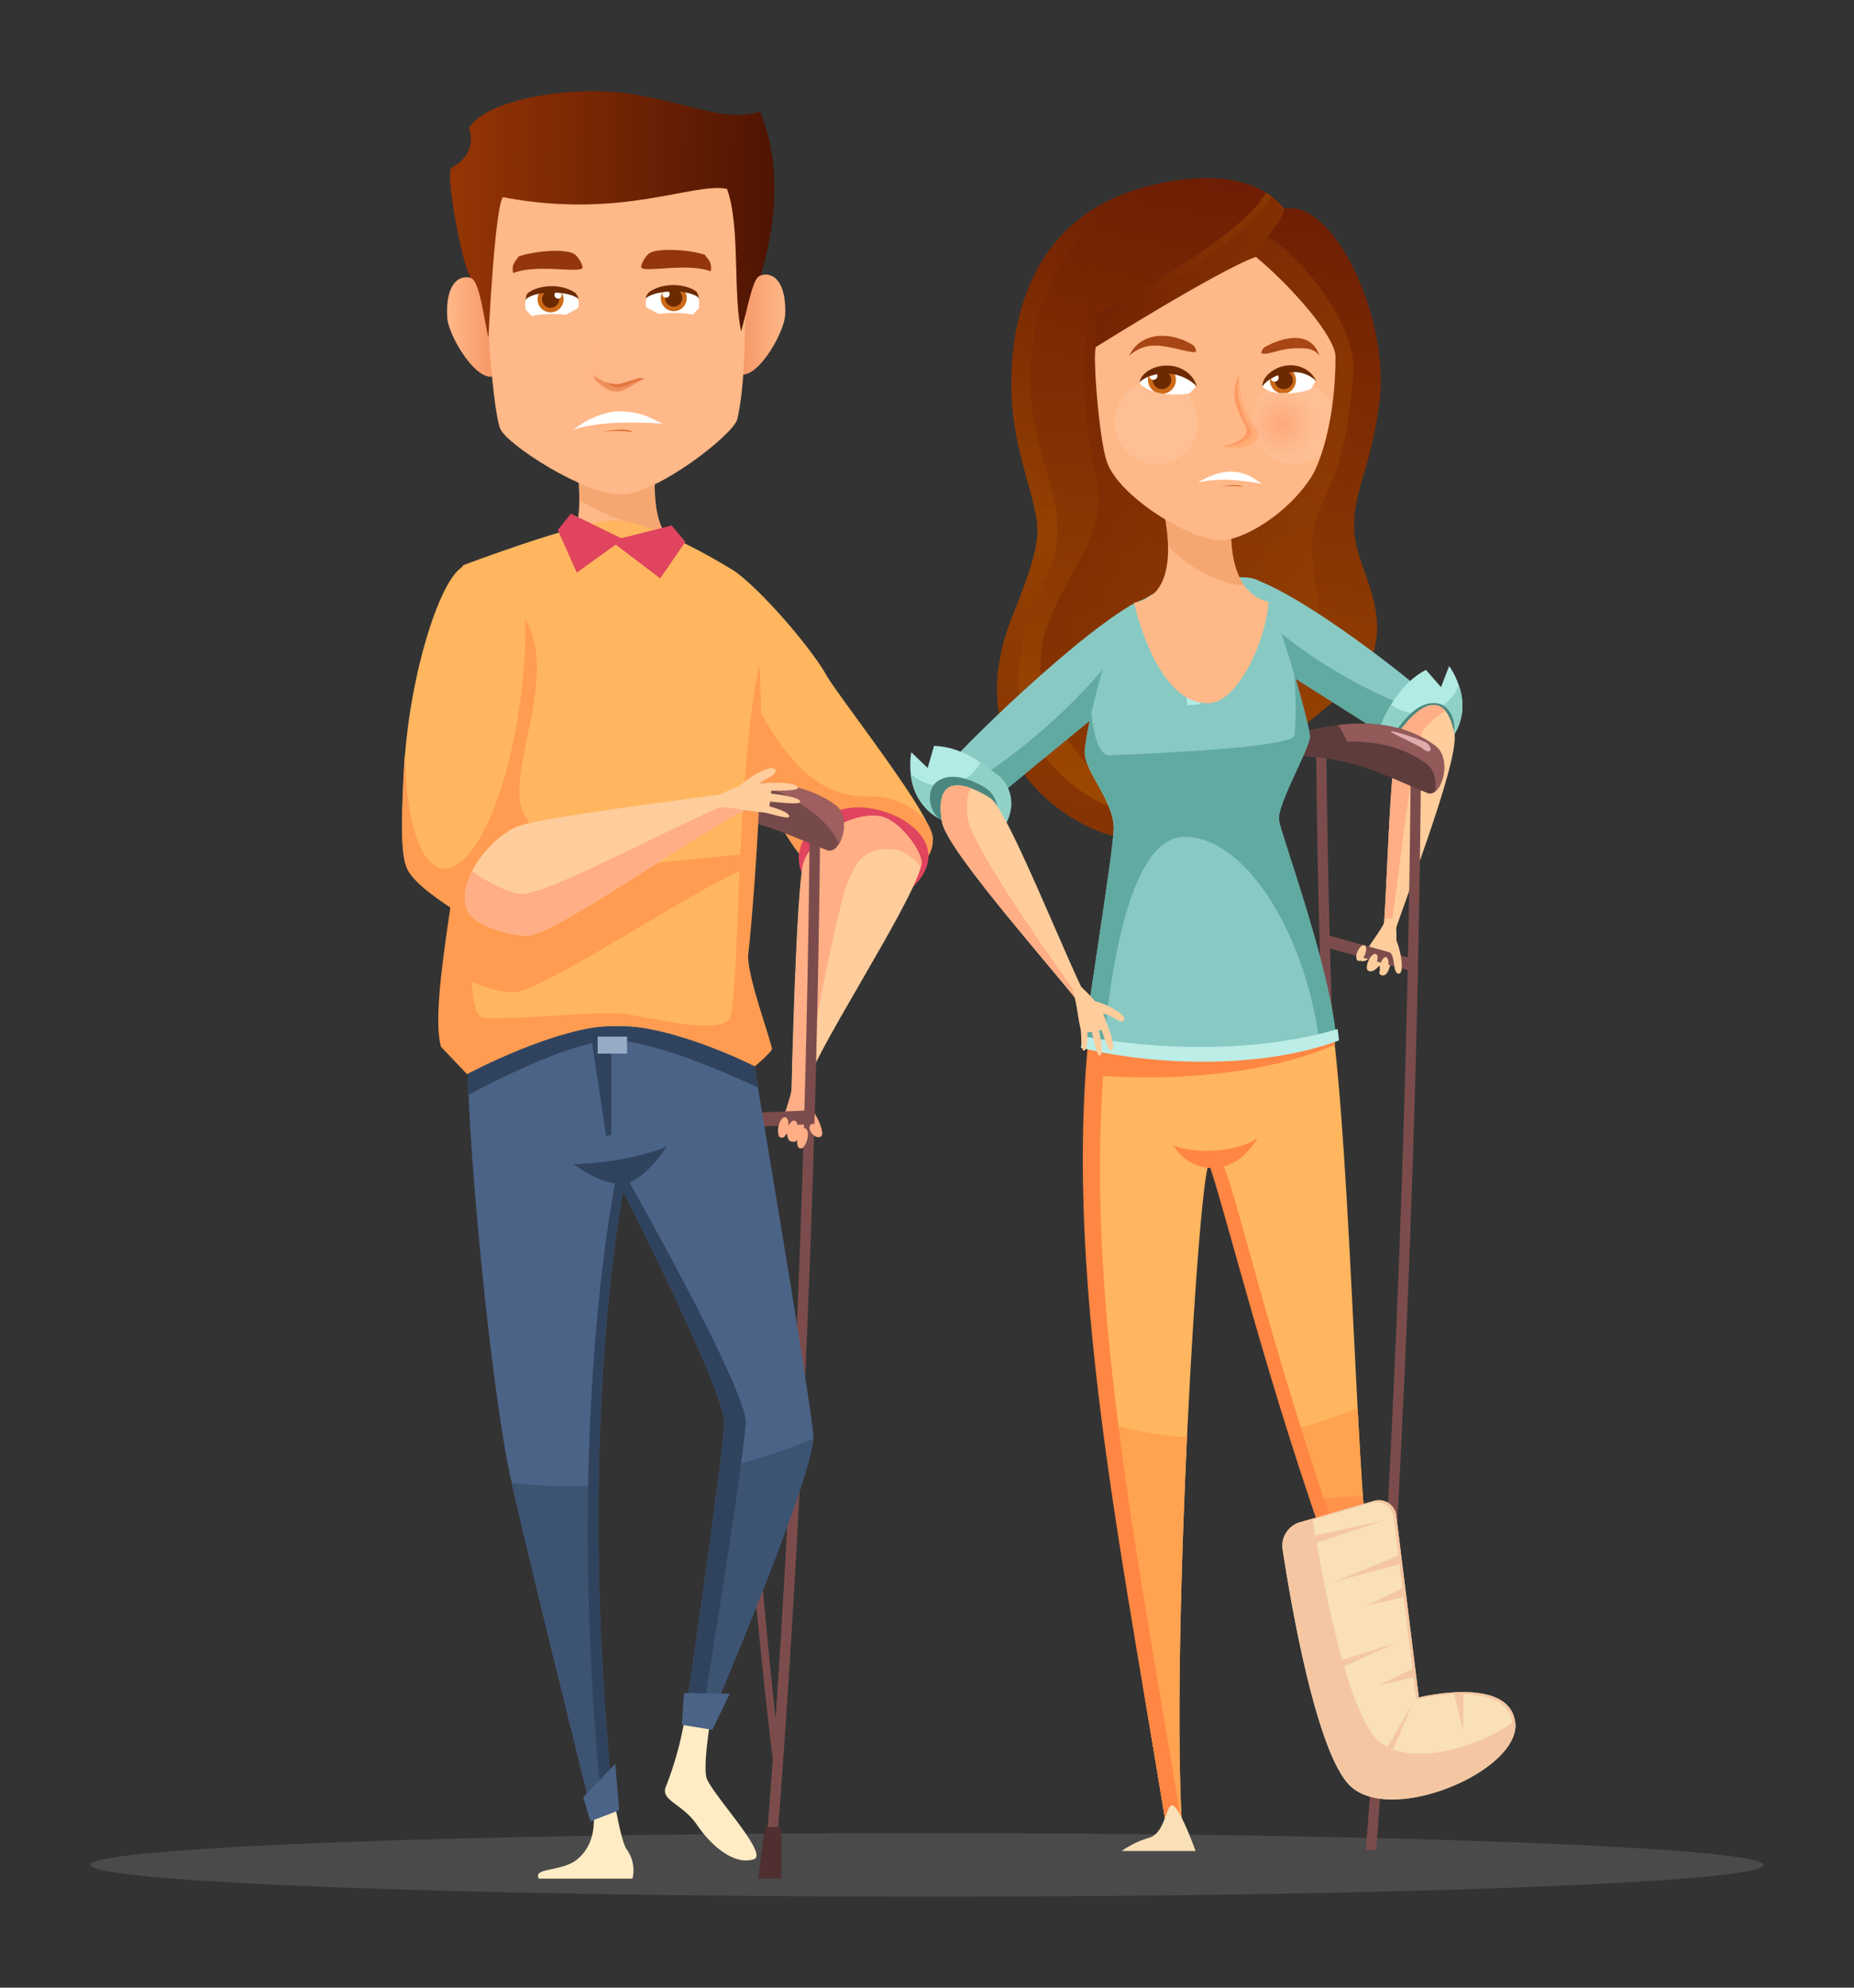 <?xml version="1.0" encoding="UTF-8"?> <svg xmlns="http://www.w3.org/2000/svg" xmlns:xlink="http://www.w3.org/1999/xlink" viewBox="0 0 420 450"><rect x="0" y="0" width="420" height="450" fill="#333333" stroke="none"/><defs><style>.cls-1{isolation:isolate;}.cls-2{fill:gray;}.cls-17,.cls-2,.cls-37,.cls-8,.cls-9{opacity:0.3;}.cls-11,.cls-12,.cls-17,.cls-2,.cls-34,.cls-5,.cls-52,.cls-53,.cls-54,.cls-55,.cls-9{mix-blend-mode:multiply;}.cls-3{fill:#cc3354;}.cls-12,.cls-4,.cls-8,.cls-9{fill:#ffb888;}.cls-5{fill:#ef9c62;opacity:0.6;}.cls-6{fill:url(#linear-gradient);}.cls-7{fill:url(#linear-gradient-2);}.cls-35,.cls-36,.cls-37,.cls-8{mix-blend-mode:screen;}.cls-10{fill:#fff;}.cls-11,.cls-18{fill:#db5a21;}.cls-11{opacity:0.7;}.cls-12,.cls-34,.cls-36{opacity:0.4;}.cls-13{fill:#cc6917;}.cls-14{fill:#6d2a00;}.cls-15{fill:#93360c;}.cls-16{fill:url(#New_Gradient_Swatch_8);}.cls-17{fill:url(#New_Gradient_Swatch_8-2);}.cls-19{fill:#ffae85;}.cls-20{fill:#ffb65f;}.cls-21{fill:#ff9c52;}.cls-22{fill:#e0445e;}.cls-23{fill:#ffcd9c;}.cls-24{fill:#7c4c4c;}.cls-25{fill:#4b6387;}.cls-26{fill:#30435e;}.cls-27{fill:#3d5372;}.cls-28{fill:#ffecc5;}.cls-29{fill:#774a4a;}.cls-30{fill:#a05f5f;}.cls-31{fill:#4f2f2f;}.cls-32{fill:#97aac6;}.cls-33{fill:url(#NovÈ_polÌËko_p_echodu_2);}.cls-34{fill:url(#NovÈ_polÌËko_p_echodu_2-2);}.cls-35,.cls-54,.cls-55{opacity:0.5;}.cls-35{fill:url(#linear-gradient-3);}.cls-36{fill:url(#NovÈ_polÌËko_p_echodu_2-3);}.cls-37{fill:url(#NovÈ_polÌËko_p_echodu_2-4);}.cls-38{fill:#89c9c3;}.cls-39{fill:#61aaa1;}.cls-40{fill:#b2eae4;}.cls-41{fill:#8fd1c7;}.cls-42{fill:#4c877f;}.cls-43{fill:#5e3c3c;}.cls-44{fill:#935a5a;}.cls-45{fill:#ffa350;}.cls-46{fill:#ff934a;}.cls-47{fill:#ff8643;}.cls-48{fill:#f9e0b7;}.cls-49{fill:#f4c7a2;}.cls-50{fill:#bcede7;}.cls-51{fill:#e0adad;}.cls-52,.cls-53{opacity:0.1;}.cls-52{fill:url(#radial-gradient);}.cls-53{fill:url(#radial-gradient-2);}.cls-54{fill:#ffa161;}.cls-55{fill:#fc8952;}.cls-56{fill:#a84615;}</style><linearGradient id="linear-gradient" x1="-746.88" y1="53.2" x2="-733.97" y2="53.2" gradientTransform="translate(847.71 14.18) rotate(-0.52)" gradientUnits="userSpaceOnUse"><stop offset="0" stop-color="#ffb888"></stop><stop offset="0.8" stop-color="#f59766"></stop><stop offset="0.91" stop-color="#f39261"></stop></linearGradient><linearGradient id="linear-gradient-2" x1="-683.18" y1="53.2" x2="-670.26" y2="53.2" gradientTransform="translate(847.71 14.18) rotate(-0.52)" gradientUnits="userSpaceOnUse"><stop offset="0.09" stop-color="#f39261"></stop><stop offset="0.2" stop-color="#f59766"></stop><stop offset="1" stop-color="#ffb888"></stop></linearGradient><linearGradient id="New_Gradient_Swatch_8" x1="-745.9" y1="27.8" x2="-672.46" y2="27.8" gradientTransform="translate(847.71 14.18) rotate(-0.52)" gradientUnits="userSpaceOnUse"><stop offset="0" stop-color="#963505"></stop><stop offset="1" stop-color="#4f1403"></stop></linearGradient><linearGradient id="New_Gradient_Swatch_8-2" x1="-745.9" y1="30.33" x2="-672.46" y2="30.33" xlink:href="#New_Gradient_Swatch_8"></linearGradient><linearGradient id="NovÈ_polÌËko_p_echodu_2" x1="-917.47" y1="39.5" x2="-945.4" y2="189.36" gradientTransform="translate(1201.54 0.21) rotate(0.01)" gradientUnits="userSpaceOnUse"><stop offset="0" stop-color="#6d1d04"></stop><stop offset="1" stop-color="#9e4a01"></stop></linearGradient><linearGradient id="NovÈ_polÌËko_p_echodu_2-2" x1="-965.83" y1="117.47" x2="-894.93" y2="117.47" xlink:href="#NovÈ_polÌËko_p_echodu_2"></linearGradient><linearGradient id="linear-gradient-3" x1="-936.12" y1="36.56" x2="-963.95" y2="185.91" gradientTransform="translate(1201.54 0.21) rotate(0.01)" gradientUnits="userSpaceOnUse"><stop offset="0" stop-color="#6d1d04"></stop><stop offset="0.58" stop-color="#9e4a01"></stop><stop offset="1" stop-color="#6d1d04"></stop></linearGradient><linearGradient id="NovÈ_polÌËko_p_echodu_2-3" x1="-953.51" y1="62.51" x2="-910.6" y2="62.51" xlink:href="#NovÈ_polÌËko_p_echodu_2"></linearGradient><linearGradient id="NovÈ_polÌËko_p_echodu_2-4" x1="-953.43" y1="57.98" x2="-913.46" y2="57.98" xlink:href="#NovÈ_polÌËko_p_echodu_2"></linearGradient><radialGradient id="radial-gradient" cx="4945.17" cy="-4.55" r="11.68" gradientTransform="matrix(-0.81, 0.02, 0.02, 0.81, 4261.22, -16.43)" gradientUnits="userSpaceOnUse"><stop offset="0" stop-color="#f42706"></stop><stop offset="0.84" stop-color="#fff"></stop></radialGradient><radialGradient id="radial-gradient-2" cx="-563.71" cy="95.08" r="9.29" gradientTransform="translate(854.07 0.99) rotate(0.01)" xlink:href="#radial-gradient"></radialGradient></defs><title>web schade icon</title><g class="cls-1"><g id="Vrstva_1" data-name="Vrstva 1"><path id="shadow_beneath" data-name="shadow beneath" class="cls-2" d="M399.49,422.22c0,4-84.84,7.18-189.49,7.17s-189.49-3.23-189.49-7.2S105.35,415,210,415,399.49,418.25,399.49,422.22Z"></path><path class="cls-3" d="M127.3,120.33l13.78,15.3,13.12-13.07S138.85,114.55,127.3,120.33Z"></path><g id="neck"><path class="cls-4" d="M148.8,101.29l-18.36-.9c.17,8.09,4.11,23.89-7.13,25.5,1.89,9.33,26.57,15.07,33.58-1.42C147.23,123.81,147.85,110.51,148.8,101.29Z"></path><path class="cls-5" d="M150.36,120.33c-2.68-4.81-2.2-12.84-1.56-19l-18.36-.9c.07,3.41.81,8.19.8,12.7C134.8,115.73,143,119.07,150.36,120.33Z"></path></g><g id="ears"><path class="cls-6" d="M112.79,69.61c-4.06-9.38-12.2-9.58-11.47,2.32.32,5.2,10.55,20.92,13,9Z"></path><path class="cls-7" d="M166.36,69.13c3.89-9.45,12-9.8,11.51,2.12-.23,5.2-10.18,21.1-12.8,9.27Z"></path></g><path id="face" class="cls-4" d="M166.52,38.76c-25.28-9.22-56.86,4.77-56.86,4.77-.33,17.27,1.77,49.28,3.72,53.63,1.58,3.53,18.82,14.74,27.19,14.8,8.12.07,25.66-13.64,26.46-17.07C170.07,81.82,168.65,51.47,166.52,38.76Z"></path><path id="highlight" class="cls-8" d="M109.54,43.19c-.32,17.27,1.77,49.28,3.72,53.63,1,2.29,8.68,7.83,16.2,11.45h0c-5-3.19-10.89-7-12.85-11.52-1.86-4.34-5.46-36.4-1-55.86C111.82,42.19,109.54,43.19,109.54,43.19Z"></path><path id="shadow" class="cls-9" d="M116.26,40.68l-1.4,4.12c17,5.76,44-1.1,46.1,2.08,3.38,5,5.3,42.94,2.37,48.51-3.88,7.37-12.8,13.45-22.88,16.23,8.13.06,25.67-13.64,26.46-17.07,3.05-13.07,1.62-43.42-.51-56.13C148.27,31.8,126.9,37.13,116.26,40.68Z"></path><path id="teeth" class="cls-10" d="M140.69,95.71a84.93,84.93,0,0,1,9.47.23l-1.66-.8a17,17,0,0,0-8.14-2c-4.73,0-9.13,3.1-10.65,4.24C131,96.75,135.91,95.76,140.69,95.71Z"></path><g id="nose"><path class="cls-11" d="M134.28,84.66a7.7,7.7,0,0,0,5.46,2.28c1.18.1,5.27-1.7,5.51-1.32l.91.19c-1.65.26-3.88,2.6-6.2,2.81-2,.17-3.63-1.25-5.1-2.57C134.62,85.76,134.68,85.13,134.28,84.66Z"></path><path class="cls-8" d="M140.33,69.21c.61,3,4.68,13,4.51,13.85-.14.64-4.65,3.26-4.64,1C140.21,81.54,140.33,69.21,140.33,69.21Z"></path><path class="cls-12" d="M133.09,84.94c.18-.73,3-10,3-10.32.25.68-.59,9.54.25,11a7,7,0,0,0,3.3,2.11c2.09,0,4.84-1.8,6.49-1.9-.6.21-4.76,3.37-5.74,3.8a5.1,5.1,0,0,1-4.11,0C135.16,89.35,132.48,87.34,133.09,84.94Z"></path></g><g id="eyes"><g id="eyes-2" data-name="eyes"><g id="eye"><path class="cls-10" d="M157.87,66.21c-3.06-1.74-12.91-2.15-11.44,3.4l2.86,1.49a23.68,23.68,0,0,1,7.63.11c.26-.21,1-1,1.38-1.43A6.52,6.52,0,0,0,157.87,66.21Z"></path><path class="cls-13" d="M150.89,65.13a3,3,0,0,0-1.19,2.35,2.94,2.94,0,1,0,4.79-2.26A15,15,0,0,0,150.89,65.13Z"></path><path class="cls-14" d="M154.57,67.54a1.94,1.94,0,1,1-1.91-2A1.94,1.94,0,0,1,154.57,67.54Z"></path><path class="cls-10" d="M151.32,67.27a.84.84,0,0,1-1.15-.25.85.85,0,0,1,.25-1.16.83.83,0,0,1,1.15.25A.85.85,0,0,1,151.32,67.27Z"></path><path class="cls-14" d="M158.06,66.52c-.34-1.4-6.65-3.48-11.09-.34-.3.34-.81,1.25-.62,1.3,2.69-2.14,10.68-1.87,12.05.14Z"></path></g><path id="eyebrow" class="cls-15" d="M159.76,57.72c-3.1-1.15-11.1-1.78-12.88-.22-.83.74-1.79,2.52-1.61,3.09,1,1.17,10.39-1.17,15.71.83C161.49,59.14,160,58.45,159.76,57.72Z"></path></g><g id="eyes-3" data-name="eyes"><g id="eye-2" data-name="eye"><path class="cls-10" d="M119.46,66.56c3-1.8,12.87-2.38,11.5,3.19l-2.83,1.54a23.66,23.66,0,0,0-7.63.25c-.26-.21-1-1-1.4-1.41A6.45,6.45,0,0,1,119.46,66.56Z"></path><path class="cls-13" d="M126.43,65.35a2.95,2.95,0,1,1-3.6.15A14.93,14.93,0,0,1,126.43,65.35Z"></path><path class="cls-14" d="M122.78,67.82a1.94,1.94,0,1,0,1.88-2A2,2,0,0,0,122.78,67.82Z"></path><path class="cls-10" d="M126,67.49a.82.82,0,0,0,1.14-.27.84.84,0,0,0-.27-1.15.82.82,0,0,0-1.14.27A.84.84,0,0,0,126,67.49Z"></path><path class="cls-14" d="M119.27,66.86c.32-1.4,6.59-3.59,11.08-.53.32.33.84,1.23.66,1.29-2.74-2.09-10.72-1.68-12,.35Z"></path></g><path id="eyebrow-2" data-name="eyebrow" class="cls-15" d="M117.42,58.1c3.08-1.21,11.07-2,12.87-.45.85.72,1.83,2.49,1.66,3.05-.95,1.19-10.4-1-15.69,1.12C115.71,59.55,117.22,58.84,117.42,58.1Z"></path></g></g><g id="hair"><path id="hair-2" data-name="hair" class="cls-16" d="M172.16,25.32c-8.78,2.18-14.16-1.52-28.87-4-12.71-2.16-33.06.91-37.06,7.71,1,2.76.58,6.61-3.88,8.88-1.56.86,2.17,21.5,4.29,25,2,.62,2.92,8.67,4,13.52,0,0,1.45-29.64,3.29-31.8,26.92,5.15,43.33-3.51,50.78-1.86C167.75,51.22,166,66,167.9,75c1.58-5.63,2.65-12.53,4.44-12.62C174,56.58,178.49,40.23,172.16,25.32Z"></path><path id="shadow-2" data-name="shadow" class="cls-17" d="M102,38.78c-.47,4.14,2.71,21,4.61,24.13,2,.62,2.92,8.67,4,13.52,0,0,1.45-29.64,3.29-31.8,26.92,5.15,43.33-3.51,50.78-1.86C167.75,51.22,166,66,167.9,75c1.58-5.63,2.65-12.53,4.44-12.62,1.68-5.75,6.15-22.1-.18-37,2.34,9.33-11.75,10.79-6.42,3.34-4.33,1.19-18.15,6.61-19.76,2.7-1-1.71,3.22-4.46,6-4.52C143.29,22,117.27,41,114.19,32c-3.5,5.11-5.31,14.32-8.4,14.69-2.75.14-3.82-7.74-3.44-8.84A3.65,3.65,0,0,0,102,38.78Z"></path></g><path class="cls-18" d="M136.46,97.85s4.83-1.24,7,0A20.61,20.61,0,0,0,136.46,97.85Z"></path><path class="cls-19" d="M183.21,257.45c.64-2.93,1.3-5.79-1.41-13.25l-2.14.81c-.46,4-3.26,9.87-2.66,11.15C177.21,256.59,183,258.46,183.21,257.45Z"></path><path class="cls-19" d="M177.18,254.51c-.34,1.38-1.2,2.65-.5,2.9,1.09.39,1.12-.17,1.9-1.76C179.61,253.58,177.18,254.51,177.18,254.51Z"></path><path class="cls-19" d="M181.59,256.61c-.06,1.37-.36,3.11.39,3.27,1.32.26,1.45-1.84,1.39-3.26C183.29,254.48,181.59,256.61,181.59,256.61Z"></path><path class="cls-19" d="M181.57,254.38c2.61-1.22,2.27,2.93,3.83,3,2.18.08-.47-5.36-2.17-7.14S181.57,254.38,181.57,254.38Z"></path><path class="cls-19" d="M179.27,256.34c-.29,1.38-.83,1.81-.12,2.05,1.12.39,1.47-.07,1.89-1.48C181.64,254.77,179.27,256.34,179.27,256.34Z"></path><path class="cls-20" d="M187,152.52c-3-5.33-13.63-18.08-20.44-23.12l2.07,40.6a21.83,21.83,0,0,1,4.14,6.23c1.49,3.55,8.5,16.74,12.94,18.82,1.75.81,10,6.2,14.62,5.33,7.17-1.33,11.11-9.58,11-10.67C210.52,183.57,190,157.86,187,152.52Z"></path><path class="cls-21" d="M197.19,180.31c-12.25.39-21.18-8.59-31.07-32.06l2.57,23.9a29.6,29.6,0,0,1,3.95,6.54c1.48,3.56,7.8,16.09,12.25,18.16,1.75.82,11.83,6,16.15,4.05C221,191.87,207.53,180,197.19,180.31Z"></path><path class="cls-22" d="M188.89,184c-9.63,5.19-8.6,11.71-6.67,14.67l21.34,4.74C221.78,191,198.52,178.82,188.89,184Z"></path><path class="cls-23" d="M199.1,184.75c4.44.5,10.24,8.32,9.63,11.06-2,9.07-26.14,45.19-26.27,51l-3.17.86s1.05-47.34,2.76-52.44S191.84,183.94,199.1,184.75Z"></path><path class="cls-19" d="M191.68,200.69c1.91-5.05,4-9.35,11.28-8.31,1.88.27,3.95,1.87,5.66,3.83,0-.13.08-.28.11-.4.61-2.74-5.19-10.56-9.63-11.06-7.26-.81-15.33,5.4-17,10.51s-2.76,52.44-2.76,52.44l3.32.52C183.48,234.68,190.25,204.47,191.68,200.69Z"></path><path class="cls-24" d="M175.53,402.12c-.11-.94-12.68-97.6-13.93-217.84l2.37,0c1.25,120.12,12.81,214.43,12.93,215.37Z"></path><path class="cls-24" d="M175.43,424.38l-2.36-.21c.09-1,9.23-105.74,10.38-239.06l2.37,0C184.67,318.55,175.52,423.34,175.43,424.38Z"></path><polygon class="cls-24" points="183.3 251.38 165.32 252.17 165.32 255.33 183.3 254.54 183.3 251.38"></polygon><path class="cls-25" d="M184.23,324.7c-.79-9.09-13.82-86.14-13.82-86.14-23.71-13-50.58-11.86-64.41-3.17-.79,17.79,5.13,78.64,9.66,99.15,4.46,20.25,20.36,83.61,20.36,83.61H140c-10.66-90.49,1.2-148.38,1.2-148.38s23.31,45.84,22.91,52.56c-.65,11-10.28,75.86-10.28,75.86H157S185,333.79,184.23,324.7Z"></path><path class="cls-26" d="M139.84,235.57c9.54.5,26.45,8.1,31.86,10.64l-1.29-7.65a77.43,77.43,0,0,0-44.36-9.4l-19.28,5.78-.77.45c-.13,3-.07,7.35.15,12.48C113.83,243.76,131.09,235.12,139.84,235.57Z"></path><polygon class="cls-26" points="133.61 235.57 134.06 235.72 137.32 257.2 138.5 256.91 138.5 234.24 133.61 235.57"></polygon><path class="cls-27" d="M163,332.55c-2.67,21.67-9.2,65.64-9.2,65.64H157s26.33-60.43,27.26-72.48A138.62,138.62,0,0,1,163,332.55Z"></path><path class="cls-27" d="M135.58,336.34a135.45,135.45,0,0,1-19.65-.57c4.8,21.45,20.09,82.38,20.09,82.38H140A628.21,628.21,0,0,1,135.58,336.34Z"></path><path class="cls-26" d="M157,398.19s.3-.67.82-1.88c3.38-20.67,10.49-64.77,11.11-74.12.49-7.51-28.72-58.78-28.72-58.78s-13.76,60-2.88,154.74H140c-10.66-90.49,1.2-148.38,1.2-148.38s23.31,45.84,22.91,52.56c-.65,11-10.28,75.86-10.28,75.86Z"></path><path class="cls-28" d="M122.09,425.31h21.19a8.08,8.08,0,0,0-1.34-6.67c-1.62-2.34-3.64-16.28-3.64-16.28l-4.48,4.86s2.94,8.9-3.14,13.79C127.22,423.79,120.61,422.79,122.09,425.31Z"></path><path class="cls-28" d="M170.79,420.91c-4.28,1.43-9.48-2.76-12.84-7.7s-8.39-5.56-7.11-8.7a77.85,77.85,0,0,0,4.64-17.72l5.76.87s-1.92,10.65-1.27,14.52C160.52,405.42,174.35,419.73,170.79,420.91Z"></path><path class="cls-29" d="M189,182.09c-9-6.25-20.75-5.46-31-2.94l.27,5.2c13.27.75,19.32,4.4,29.07,8.13C190.45,193.68,193.29,185,189,182.09Z"></path><path class="cls-30" d="M173.26,178c8.36,3,14.67,8.11,16.8,13,1.48-2.41,1.82-7-1.05-8.93-5.3-3.67-11.52-4.9-17.84-4.79C171.87,177.51,172.56,177.73,173.26,178Z"></path><path class="cls-20" d="M102.3,235.17l4.15,4s19.8-6.89,33.14-6.88,28.7,5.31,28.7,5.31,2.67-1.09,3-2-3.95-15.11-3.36-19.56,7.32-74.48-1.32-86.61c0,0-19.56-12.44-28.45-11.56s-33.2,10.08-33.2,10.08c-3.26,3.85-.93,46.11,1.14,53.51S99.34,224.21,102.3,235.17Z"></path><path class="cls-21" d="M102.42,217.72c.86,4.39,10.58,7.2,14.33,6.92,7.13-.55,47.08-27.7,53.56-28.28l.75-3.22s-50.89,4.67-56.45,6.77S101,210.53,102.42,217.72Z"></path><path class="cls-21" d="M169.52,215.94c.43-3.23,4-40.85,2.53-65.52-5.59,25.45-4.37,77.7-6.92,80.41-3.16,3.36-17.75-.5-23.68-1.29-5.64-.76-22.16,1.29-31.84.89-8-.32,5-67.57-5.93-98.29-1.88,11.89-1.41,43.73.35,50,2.07,7.41-7.12,43.86-4.15,54.82l5.92,6.23s20.45-11,33.79-11S171,241.42,171,241.42s3.56-3,3.85-3.85S168.93,220.38,169.52,215.94Z"></path><path class="cls-20" d="M119.44,185.41c-4.22-5.43.94-32.82,1.24-38.75s-8.64-17.85-14.27-18.74-13.64,23.7-14.83,45.63,0,22.82,2.67,25.79,11.93,8.92,13.33,9.48C112,210.6,123.59,190.75,119.44,185.41Z"></path><path class="cls-21" d="M119,140.11a121.65,121.65,0,0,1-1,17.5c-2.82,22.41-10.75,39.87-17.72,39-5.26-.66-8.46-11.58-8.51-26.52-.1,1.16-.18,2.32-.25,3.47-1.18,21.93,0,22.82,2.67,25.79s11.93,8.92,13.33,9.48c4.45,1.78,16-18.07,11.86-23.41C112.9,177,127.24,154.11,119,140.11Z"></path><path class="cls-23" d="M105.53,205.28c1,4.37,10.79,6.88,14.54,6.47,7.11-.76,46.2-29.13,52.66-29.9l.65-3.25s-50.72,6.23-56.21,8.51S103.92,198.14,105.53,205.28Z"></path><path class="cls-19" d="M118.21,202.38c-2.57-.07-8.08-2.67-11.24-5.2a12.19,12.19,0,0,0-1.44,8.1c1,4.37,10.79,6.88,14.54,6.47,7.11-.76,46.2-29.13,52.66-29.9l.58-2.91C164.93,180.18,125.13,202.56,118.21,202.38Z"></path><polygon class="cls-25" points="133.75 412.34 132.12 406.86 139.38 399.31 140.27 409.82 133.75 412.34"></polygon><polygon class="cls-25" points="154.49 390.49 154.94 383.3 165.32 383.45 161.38 391.63 154.49 390.49"></polygon><polygon class="cls-31" points="171.73 425.31 177.01 425.31 177.01 413.53 173.31 413.68 171.73 425.31"></polygon><polygon class="cls-22" points="130.66 129.63 141.18 122.07 129.33 116.29 126.36 119.99 130.66 129.63"></polygon><polygon class="cls-22" points="149.56 130.95 138.37 122.45 152.15 118.96 155.26 122.66 149.56 130.95"></polygon><rect class="cls-32" x="135.39" y="234.68" width="6.67" height="3.85"></rect><path class="cls-26" d="M129.91,263.58s11.7-.15,21.19-4c0,0-5.19,8-9.93,8.44S129.91,263.58,129.91,263.58Z"></path><path class="cls-23" d="M174.24,177.36c-3-.19-5.92-.41-12.88,3.4l1.12,2c4-.15,10.25,1.73,11.42.94C174.3,183.42,175.27,177.41,174.24,177.36Z"></path><path class="cls-23" d="M172.25,183.77c1.41.12,6.39,1.86,6.53,1.13.22-1.14-3.93-2.16-5.62-2.7C171,181.51,172.25,183.77,172.25,183.77Z"></path><path class="cls-23" d="M173.65,179.09c1.37-.15,7,.08,7.07-.69.06-1.34-5.93-1.34-7.32-1.08C171.29,177.73,173.65,179.09,173.65,179.09Z"></path><path class="cls-23" d="M171.45,179.45c-1.59-2.4,4.43-3.39,4.24-4.94-.26-2.17-7.1,2-8.6,3.92S171.45,179.45,171.45,179.45Z"></path><path class="cls-23" d="M173.74,181.42c1.4.08,7.4.88,7.53.14.21-1.17-5.78-1.77-7.24-2C171.83,179.32,173.74,181.42,173.74,181.42Z"></path><path class="cls-19" d="M186,257.27c.46-.42.29-1.34-.37-2.07s-1.56-1-2-.57-.29,1.34.37,2.07S185.5,257.68,186,257.27Z"></path><path class="cls-19" d="M179.07,258.31c.6.12,1.3-.82,1.55-2.1s0-2.4-.65-2.52-1.3.81-1.55,2.09S178.46,258.19,179.07,258.31Z"></path><path class="cls-19" d="M177,257.57c.6.12,1.29-.82,1.54-2.1s0-2.41-.64-2.53-1.3.82-1.55,2.1S176.34,257.45,177,257.57Z"></path><path class="cls-19" d="M181.21,260c.6.15,1.34-.74,1.66-2s.11-2.41-.49-2.57-1.35.75-1.67,2S180.61,259.81,181.21,260Z"></path><g id="hair-3" data-name="hair"><path id="hair-4" data-name="hair" class="cls-33" d="M290.94,47.25c-8.93-11.28-30.66-6.5-40.11-1.7-14.24,7.25-20.9,21.08-21.66,38.57S235.46,113,235,121c-.27,5-3.23,12.49-5.7,18.67C215.61,174,246.5,190.65,258,190c6.25-.33,49.76-34.44,51.85-38.84,5.9-12.41-2.34-21.91-3-30.22-.73-9.54,3.32-13,5.61-29.44C315.1,72.59,302.27,44.91,290.94,47.25Z"></path><g id="highlights_and_shadows" data-name="highlights and shadows"><path class="cls-34" d="M306.56,84.61c.93-13.11-15.62-30-19.66-30.87-8.73,12.88-37.77,27.3-38.84,27.91-.14-2.44.28-20.88.28-20.88-1.86,6.4-4.83,27.8,0,47.31,4.65,18.83-20.27,30.07-10.24,53.06,3,6.79,12.42,18.31,18.89,20.27,2.95.89,39-29.47,39.5-30.63,4.53-11.14.51-18.85.75-28.48C297.47,113.29,304.65,111.56,306.56,84.61Z"></path><path class="cls-35" d="M229.17,84.12C228.41,101.49,235.46,113,235,121c-.27,5-3.23,12.49-5.7,18.67C215.61,174,246.5,190.65,258,190c1.21-.06,3.81-1.39,7.22-3.52a1.58,1.58,0,0,1,.56-.77c-1.71-.37-23.21.2-33.09-21.44-5.38-11.78,1.25-26.4,4.51-33.94,6.93-16-3.71-24-3.75-44.68-.07-29.16,21.87-41.12,23-42.35l.11-.13h0c-1.06.36-2.06.74-3,1.12l-.16.07c-.38.16-.75.31-1.1.48L252,45c-.4.18-.78.37-1.15.55C236.59,52.8,229.93,66.63,229.17,84.12Z"></path><path class="cls-36" d="M248.13,71.33c-.08,4.59-.13,9.19-.07,10.32,1-.59,27.56-13.85,37.59-26.24,2.07-2.8,4.68-5.28,5.29-8.16a15.46,15.46,0,0,0-4.18-3.64c-4.78,9-29.94,23.57-38.61,27.43Z"></path><path class="cls-37" d="M248.13,71.33c0,.42,0,.84,0,1.26,5.3-1.68,32.37-16,40-28.1-.43-.31-.87-.61-1.32-.88-4.78,9-29.94,23.57-38.61,27.43Z"></path></g></g><path class="cls-38" d="M284.23,131.13c13.74,5,41.56,27.53,43,30s-7.86,7.74-10.3,5.43-29.67-17.83-32.22-20.13Z"></path><path class="cls-39" d="M305.14,153.43c-8.9-5-16.28-10.66-20.72-15.5l.46,10c2.56,2.31,30.31,19.09,32.8,21.44,2.06,2,8.4-3.6,9.48-6.82C321.12,161.17,313.28,158,305.14,153.43Z"></path><path class="cls-40" d="M328.29,150.78l-1.85,4.78-3.41-3.9c-8.38,4.29-11.31,15.69-11.31,15.69l4.49,2L328,168.22C335.21,160,328.29,150.78,328.29,150.78Z"></path><path class="cls-41" d="M330.46,155.13a10,10,0,0,1-15.33,4.39,32.86,32.86,0,0,0-3.41,7.83l4.49,2L328,168.22A12.73,12.73,0,0,0,330.46,155.13Z"></path><path class="cls-42" d="M328.73,167.62c1.76-3.23.07-7.75-2.85-8.34-2.56-.51-5.48.59-9,5.34-2.18,3-1.34,6.85.95,8.1S327,170.84,328.73,167.62Z"></path><path class="cls-23" d="M317.36,165.15c2.91-4,9.72-10.63,12.11.85,1.35,6.52-13.48,43.26-15.3,50.64l-1.26-1.34C314.37,206.78,314.5,169.07,317.36,165.15Z"></path><path class="cls-19" d="M314.23,214.62c2.13-8.38,5.3-46,8.47-49.63a19.17,19.17,0,0,1,4.71-4.07c-3.07-3.67-7.77,1.1-10.05,4.23-2.86,3.92-3,41.63-4.45,50.15l1.26,1.34c.11-.42.26-.95.44-1.54Z"></path><path class="cls-23" d="M314.5,219.41c1.2-2.22,2.39-4.37,1.59-11.41L314,208c-1.26,3.17-5,7.1-4.74,8.35C309.39,216.74,314.1,220.17,314.5,219.41Z"></path><path class="cls-23" d="M309.8,215c-.59,1-2.48,1.88-1.91,2.32.88.68,1.88.13,2.91-.93C312.15,215,309.8,215,309.8,215Z"></path><path class="cls-23" d="M313.25,218.18c-.34,1.12-1.16,2.12-.53,2.49,1.11.65,1.85-.71,2.11-1.89C315.21,217,313.25,218.18,313.25,218.18Z"></path><path class="cls-23" d="M311.26,217.21c-.55,1-2,2-1.38,2.47.9.69,2.15-.4,2.82-1.43C313.69,216.68,311.26,217.21,311.26,217.21Z"></path><polygon class="cls-24" points="320.86 217.27 299.96 211.5 299.96 214.38 320.86 220.15 320.86 217.27"></polygon><path class="cls-24" d="M310.86,402.71c-.11-1-11.47-102.48-12.69-231.66l2.32,0c1.23,129,12.57,230.39,12.68,231.4Z"></path><path class="cls-24" d="M311.73,418.93l-2.32-.22c.09-1.07,9.06-109.17,10.19-246.81l2.32,0C320.79,309.67,311.82,417.85,311.73,418.93Z"></path><path class="cls-43" d="M325.05,168.78c-8.85-6.45-20.35-5.64-30.43-3l.26,5.38c13,.77,18.95,4.53,28.51,8.39C326.46,180.75,329.24,171.83,325.05,168.78Z"></path><path class="cls-44" d="M325.05,168.78c-6.42-4.68-14.24-5.53-21.9-4.65a34.25,34.25,0,0,1,2.05,3.8c6.33-.17,12.59,1.07,17.9,4.94,1.91,1.39,2.37,4,2,6.31C327.28,177.47,328.42,171.23,325.05,168.78Z"></path><path class="cls-38" d="M256.22,137c-14.66,8.59-43.59,37.24-44.54,40-2.82,8.08,10,8.22,12.17,5.51s28.12-25.36,30.78-28.41Z"></path><path class="cls-39" d="M237.84,163.79c-10.13,9.11-20.15,15.52-26.17,17.17,1.94,4,10.43,3.7,12.18,1.54,2.27-2.79,30.44-24.89,33.1-27.94l-.51-12.3C253.26,148,246.53,156,237.84,163.79Z"></path><path class="cls-20" d="M299.46,218.87c-14-23.72-47.32-10.06-48.64-2.66-10.55,59.22,1.18,123.28,13.39,197.38h3.57c-2.55-41.35,3.77-150.74,6.32-150.56,4.76.34,9.35,40.36,27.89,91.59l7.66-5.1C306.56,319.73,305.37,239.76,299.46,218.87Z"></path><path class="cls-45" d="M268.9,325.38A82.66,82.66,0,0,1,250.32,322c3.34,28.91,8.56,59.3,13.89,91.59h3.57C266.54,393.47,267.4,357.25,268.9,325.38Z"></path><path class="cls-45" d="M291.92,323.74c2.82,9.61,6.13,20,10.07,30.88l7.66-5.1c-.79-7.6-1.45-18.47-2.1-30.78A81.23,81.23,0,0,1,291.92,323.74Z"></path><polygon class="cls-46" points="308.69 338.69 298.31 339.27 299.63 343.95 309.13 342.34 308.69 338.69"></polygon><path class="cls-47" d="M253,218.54c1-5.64,21.69-15.14,37.64-8.79-16.24-9.92-40.45.73-41.54,6.84-10.55,59.23,2.93,122.9,15.14,197h3.57C255.66,340.32,242.51,277.24,253,218.54Z"></path><path class="cls-47" d="M276.83,263.42c-.14-.21-2.66-2.07-3-.09,4.2,12.26,13.4,50.58,28.14,91.29l2.59-1.72C287.13,303.44,279.55,267.38,276.83,263.42Z"></path><path class="cls-47" d="M247.46,243.39s31,3.37,55-6.86l-.73-5.56-54.08,2.19Z"></path><path class="cls-48" d="M290.56,350.78a5.51,5.51,0,0,1,3.91-6.13l16.83-4.86a4,4,0,0,1,3.26.5,3.92,3.92,0,0,1,1.74,2.81l5.12,41.18S342,379.16,343.25,390s-27.87,23.25-37.32,14.38C298.29,397.14,292.49,363.42,290.56,350.78Z"></path><path class="cls-49" d="M343.18,389.58c-8.84,6.56-24.53,10.5-31,4.42-7-6.62-12.51-35.74-14.85-50.17l-2.85.82a5.51,5.51,0,0,0-3.91,6.13c1.93,12.64,7.73,46.36,15.37,53.55,9.45,8.87,38.53-3.6,37.32-14.38C343.23,389.82,343.2,389.71,343.18,389.58Z"></path><path class="cls-49" d="M343.25,390c-1.22-10.79-21.83-5.67-21.83-5.67L316.3,343.1a3.92,3.92,0,0,0-1.74-2.81,4,4,0,0,0-3.26-.5l-16.83,4.86a5.55,5.55,0,0,0-2.05,1.13,5.3,5.3,0,0,1,1.46-.69l16.83-4.86a3.95,3.95,0,0,1,5,3.31l5.11,41.18s20.62-5.12,21.83,5.67c.37,3.28-2.07,6.71-5.91,9.66C340.92,397,343.63,393.39,343.25,390Z"></path><polygon class="cls-49" points="316 372.01 301.09 378.88 301.23 376.69 316 372.01"></polygon><polygon class="cls-49" points="302.15 358.15 317.33 351.92 317.09 354.1 302.15 358.15"></polygon><polygon class="cls-49" points="313.64 344.19 294.21 348.43 295.54 350.18 313.64 344.19"></polygon><polygon class="cls-49" points="319.97 385.78 313.54 400.88 312.17 399.16 319.97 385.78"></polygon><polygon class="cls-49" points="312.11 381.65 320.51 377.54 320.45 379.7 312.11 381.65"></polygon><polygon class="cls-49" points="331.49 391.89 329.32 383.28 331.49 383.34 331.49 391.89"></polygon><polygon class="cls-49" points="309.63 363.52 318.03 359.41 317.97 361.58 309.63 363.52"></polygon><path class="cls-38" d="M302.66,234.74c-1.72-16.84-12.39-45.52-12.94-49s7-16.33,7-19-8.66-33.64-11.74-35.35c-4.91-2.73-25.24,3.12-29.13,5.85s-10.3,29.27-10.12,33.34c.19,4.41,6.83,11.12,6.55,17.28s-5.15,35.39-6.74,48.47C261.28,240.21,285.14,241.25,302.66,234.74Z"></path><path class="cls-40" d="M259.31,135.67s9.15,7.93,20.41-4.93C271.48,130.72,263.87,132.37,259.31,135.67Z"></path><path class="cls-39" d="M250,237.31c1.45-16.63,5.75-47.73,18.26-47.85,13.8-.13,27.49,21.81,30.64,46.54,1.3-.39,2.57-.8,3.8-1.26-1.72-16.84-12.39-45.52-12.94-49s7-16.33,7-19c0-1.13-1.56-7.39-3.6-14.34a81.61,81.61,0,0,1,.08,14.09c-.58,2.92-35.81,4.23-41.8,4.52-2.24.11-3.63-3.86-4.17-9.46a50.68,50.68,0,0,0-1.5,9c.19,4.41,6.83,11.12,6.55,17.28s-5.15,35.39-6.74,48.47C247,236.7,248.44,237,250,237.31Z"></path><path class="cls-48" d="M270.85,419.06H254.09a21.16,21.16,0,0,1,6.22-3c3.78-1.08,3.78-7.84,5.4-7.3S270.85,419.06,270.85,419.06Z"></path><path class="cls-40" d="M206.45,170.32l3.7,3.54,1.44-5c9.41.34,15.48,8.43,15.48,8.43L225.23,182l-11.14,4C204.1,181.61,206.45,170.32,206.45,170.32Z"></path><path class="cls-41" d="M206.32,175.17a10.06,10.06,0,0,0,15.75-2.49c3.91,2.62,5.5,3.4,6.6,6.54,1.69,4.83-2,9.21-2,9.21L214.09,186A12.68,12.68,0,0,1,206.32,175.17Z"></path><path class="cls-42" d="M213.17,185.72c-3-2.17-3.34-7-.94-8.73,2.1-1.54,5.22-1.78,10.41,1,3.23,1.75,4.11,5.62,2.57,7.71S216.13,187.89,213.17,185.72Z"></path><path class="cls-23" d="M224.39,180.74c-4.21-2.8-13.06-6.76-11,5.36,1.18,6.88,28.76,37.26,33.22,43.8l.68-1.78C242.75,220.33,228.52,183.5,224.39,180.74Z"></path><path class="cls-19" d="M219.17,185c-.36-3.28,0-5.35.79-6.57-4-1.45-8-1-6.56,7.66,1.18,6.88,28.76,37.26,33.22,43.8l.68-1.78c-.46-.78-2.72-1.7-3.35-3C235.45,213.4,219.79,190.69,219.17,185Z"></path><path class="cls-47" d="M265.79,259.19c3.11,1.94,14.18,2.07,19.09-1.54,0,0-3.77,7.12-10.55,6.79A10.13,10.13,0,0,1,265.79,259.19Z"></path><path class="cls-50" d="M245.2,234.56c-.12.93-.23,1.82-.33,2.64,16.1,4,40.53,5,58.47-1.65-.08-.83-.2-1.7-.32-2.58C284.8,238.38,262.2,237.82,245.2,234.56Z"></path><rect class="cls-40" x="268.05" y="136.33" width="2.92" height="23.24" transform="translate(-10.38 20.73) rotate(-4.32)"></rect><path class="cls-51" d="M323.31,168.27c-.65-.6-7.93-3-8.23-2.71s6.51,3.26,7.16,3.87,1.43.84,1.72.52S324,168.88,323.31,168.27Z"></path><path class="cls-23" d="M250.88,232.43c-.64-2.44-1.25-4.82-6.45-9.45L243,224.36c1.23,3.17,1.26,8.58,2.26,9.33C245.59,233.93,251.11,233.26,250.88,232.43Z"></path><path class="cls-23" d="M244.74,232.39c.27,1.15.09,5.53.78,5.47,1-.1.82-3.65.83-5.13C246.37,230.81,244.74,232.39,244.74,232.39Z"></path><path class="cls-23" d="M249.21,232.37c.5,1,1.82,5.62,2.51,5.46,1.19-.27-.43-5-1-6.09C249.76,230.16,249.21,232.37,249.21,232.37Z"></path><path class="cls-23" d="M249,230.22c1.15-2.15,4.36,1.68,5.45.89,1.52-1.1-4.4-4.17-6.48-4.41S249,230.22,249,230.22Z"></path><path class="cls-23" d="M247.19,233c.32,1.13,1.23,6.1,1.92,6,1.07-.12,0-5-.24-6.24C248.51,231,247.19,233,247.19,233Z"></path><path class="cls-23" d="M313.89,215.35c2.46-.33,1.41,4.62,2.75,5.05,1.85.62.57-6.12-.57-8S313.89,215.35,313.89,215.35Z"></path><path class="cls-23" d="M314.45,218.92c.24-1.13,0-2.13-.47-2.23s-1.09.73-1.32,1.86,0,2.12.48,2.22S314.22,220,314.45,218.92Z"></path><path class="cls-23" d="M311.71,218.27c.48-1.05.5-2.06,0-2.28s-1.22.47-1.7,1.51-.5,2.07,0,2.28S311.23,219.31,311.71,218.27Z"></path><path class="cls-23" d="M309.21,216.12c.41-1,.36-1.91-.1-2.1s-1.17.42-1.58,1.39-.36,1.9.11,2.1S308.81,217.08,309.21,216.12Z"></path><g id="neck-2" data-name="neck"><path class="cls-4" d="M287.39,136.28c-11.19-2.73-8.45-21.17-7.54-24.14-2.48.8-16.12,0-17.15,0,.63,1.76,6.43,22.52-5.8,24.31,0,0,5,23.38,17.08,22.72C280.53,158.8,286.77,145.14,287.39,136.28Z"></path><path class="cls-5" d="M281.73,132.33c-4.37-6.38-2.58-17.9-1.88-20.19-2.48.8-16.12,0-17.15,0a45,45,0,0,1,1.91,11.21c2.79,4.44,13.87,9.92,17.12,9Z"></path></g><path id="face-2" data-name="face" class="cls-4" d="M248.24,78.58c31-19.22,36.29-20.41,36.29-20.41,8.87,7.45,18,18.32,18,22.54.05,13.72-3.28,23.88-5.47,27.27-5.67,8.82-15.83,14.34-20.31,14.33-7.28,0-23.08-9.83-25.93-17.58C249.06,100,247.52,81,248.24,78.58Z"></path><path id="highlight-2" data-name="highlight" class="cls-8" d="M296,107.92c4.38-6.39,5.61-23.75,5.37-26.58-.24-5.91-16.87-23.17-16.87-23.17,8.87,7.45,18,18.32,18,22.54.05,13.72-3.28,23.88-5.47,27.27-5.67,8.82-15.83,14.34-20.31,14.33C284.53,121.14,291.37,114.72,296,107.92Z"></path><path id="shadow-3" data-name="shadow" class="cls-9" d="M276.72,122.31c-7.28,0-23.08-9.83-25.93-17.58-1.73-4.71-3.27-23.74-2.55-26.15,31-19.22,36.29-20.41,36.29-20.41-11.81,9.5-33.25,19.51-33.42,21.94-.33,4.63,1.31,21.56,2.81,25.31C258,115.69,272.07,121.42,276.72,122.31Z"></path><g id="cheeks"><path class="cls-52" d="M252.51,95.88a9.45,9.45,0,1,0,9.17-9.71A9.45,9.45,0,0,0,252.51,95.88Z"></path><path class="cls-53" d="M301.76,91.82a9.43,9.43,0,1,0-2.46,10.94.08.08,0,0,1,0,0,61.69,61.69,0,0,0,2.43-10.89Z"></path></g><g id="nose-2" data-name="nose"><path class="cls-54" d="M281.38,99.3c1.55-1.37,1-2.22.24-3.9-1.13-2.58-3.12-5.21-1-10.56l.18,1.19c0,7.39,3.89,10.71,4.1,11.57.41,1.73-.85,2.8-2.48,3.39-2.07.77-4,.32-5.82,0A8.21,8.21,0,0,0,281.38,99.3Z"></path><path class="cls-55" d="M281.38,99.3c1.55-1.37,1.05-2.26.24-3.9-1.51-3-3.05-5.92-1-10.56l-.16,1.48c-.72,5.61,2.83,10.55,3,11.41.42,1.73-3.66,3.68-6.9,3.23A8.21,8.21,0,0,0,281.38,99.3Z"></path></g><g id="eyes-4" data-name="eyes"><g id="eye-3" data-name="eye"><path class="cls-10" d="M264.82,82.86c2.86.41,5.48,2,6,4.8l-1.4,1.43c-3,.52-9.2.3-11.33-2.43C260,84.41,261.82,82.43,264.82,82.86Z"></path><path class="cls-13" d="M263.65,82.82A5.3,5.3,0,0,0,260.78,84a3.13,3.13,0,0,0,1,4.79c.54.14,1.12.26,1.7.35a3.16,3.16,0,0,0,.18-6.28Z"></path><path class="cls-14" d="M265.33,86a2.1,2.1,0,1,1-2.1-2.1A2.1,2.1,0,0,1,265.33,86Z"></path><path class="cls-10" d="M262.2,85.06a.92.92,0,1,1-.92-.91A.92.92,0,0,1,262.2,85.06Z"></path><path class="cls-14" d="M259.09,84.78a6.08,6.08,0,0,1,1.7-1.21,8,8,0,0,1,4-.79,7.46,7.46,0,0,1,3.86,1.3,6.17,6.17,0,0,1,2.45,3.35,10.25,10.25,0,0,0-6.21-2.83c-2.94-.3-6,.91-6.74,2.06A3.54,3.54,0,0,1,259.09,84.78Z"></path></g><path id="eyebrow-3" data-name="eyebrow" class="cls-56" d="M270.34,78.19a2,2,0,0,1,.62,1.39c-.52.64-5.24-1.14-8.69-1.33a8.58,8.58,0,0,0-6.48,2.31C258.6,74.68,265.83,75.25,270.34,78.19Z"></path><g id="eye-4" data-name="eye"><path class="cls-10" d="M291.62,82.81c2.72-.06,5.41,1.08,6.33,3.69l-1.08,1.61c-2.73,1-8.51,1.76-10.91-.55C287.4,85.07,288.76,82.87,291.62,82.81Z"></path><path class="cls-13" d="M290.49,83a4.8,4.8,0,0,0-2.24,1.31,3.07,3.07,0,0,0-.52,2.28A3.13,3.13,0,0,0,289.88,89c.56,0,1.12,0,1.69,0A3.1,3.1,0,0,0,290.49,83Z"></path><path class="cls-14" d="M292.84,85.72a2.06,2.06,0,1,1-2.37-1.7A2.07,2.07,0,0,1,292.84,85.72Z"></path><path class="cls-10" d="M289.66,85.36a.9.9,0,1,1-1.78.29.9.9,0,0,1,.74-1A.91.91,0,0,1,289.66,85.36Z"></path><path class="cls-14" d="M286.58,85.58A5.78,5.78,0,0,1,288,84.14a7.42,7.42,0,0,1,3.56-1.4,6.87,6.87,0,0,1,3.8.64,5.92,5.92,0,0,1,2.79,2.86,7.26,7.26,0,0,0-6.17-1.9c-2.71.27-5.47,2-6,3.22A3.49,3.49,0,0,1,286.58,85.58Z"></path></g><path id="eyebrow-4" data-name="eyebrow" class="cls-56" d="M286.46,78.61a2.05,2.05,0,0,0-.72,1.35c1.32.6,4.48-1.17,7.93-1.11,2.12,0,3.82-.13,5.25,1.71C297.09,75,291.17,76,286.46,78.61Z"></path></g><path id="teeth-2" data-name="teeth" class="cls-10" d="M279.56,108.71a50.45,50.45,0,0,1,6.32.83l-1.22-.79a9.67,9.67,0,0,0-5.18-1.94c-3.47-.27-6.89,1.69-8.08,2.43A25.8,25.8,0,0,1,279.56,108.71Z"></path><path class="cls-18" d="M276.47,110.24s3.55-.92,5.13,0A15.1,15.1,0,0,0,276.47,110.24Z"></path></g></g></svg> 